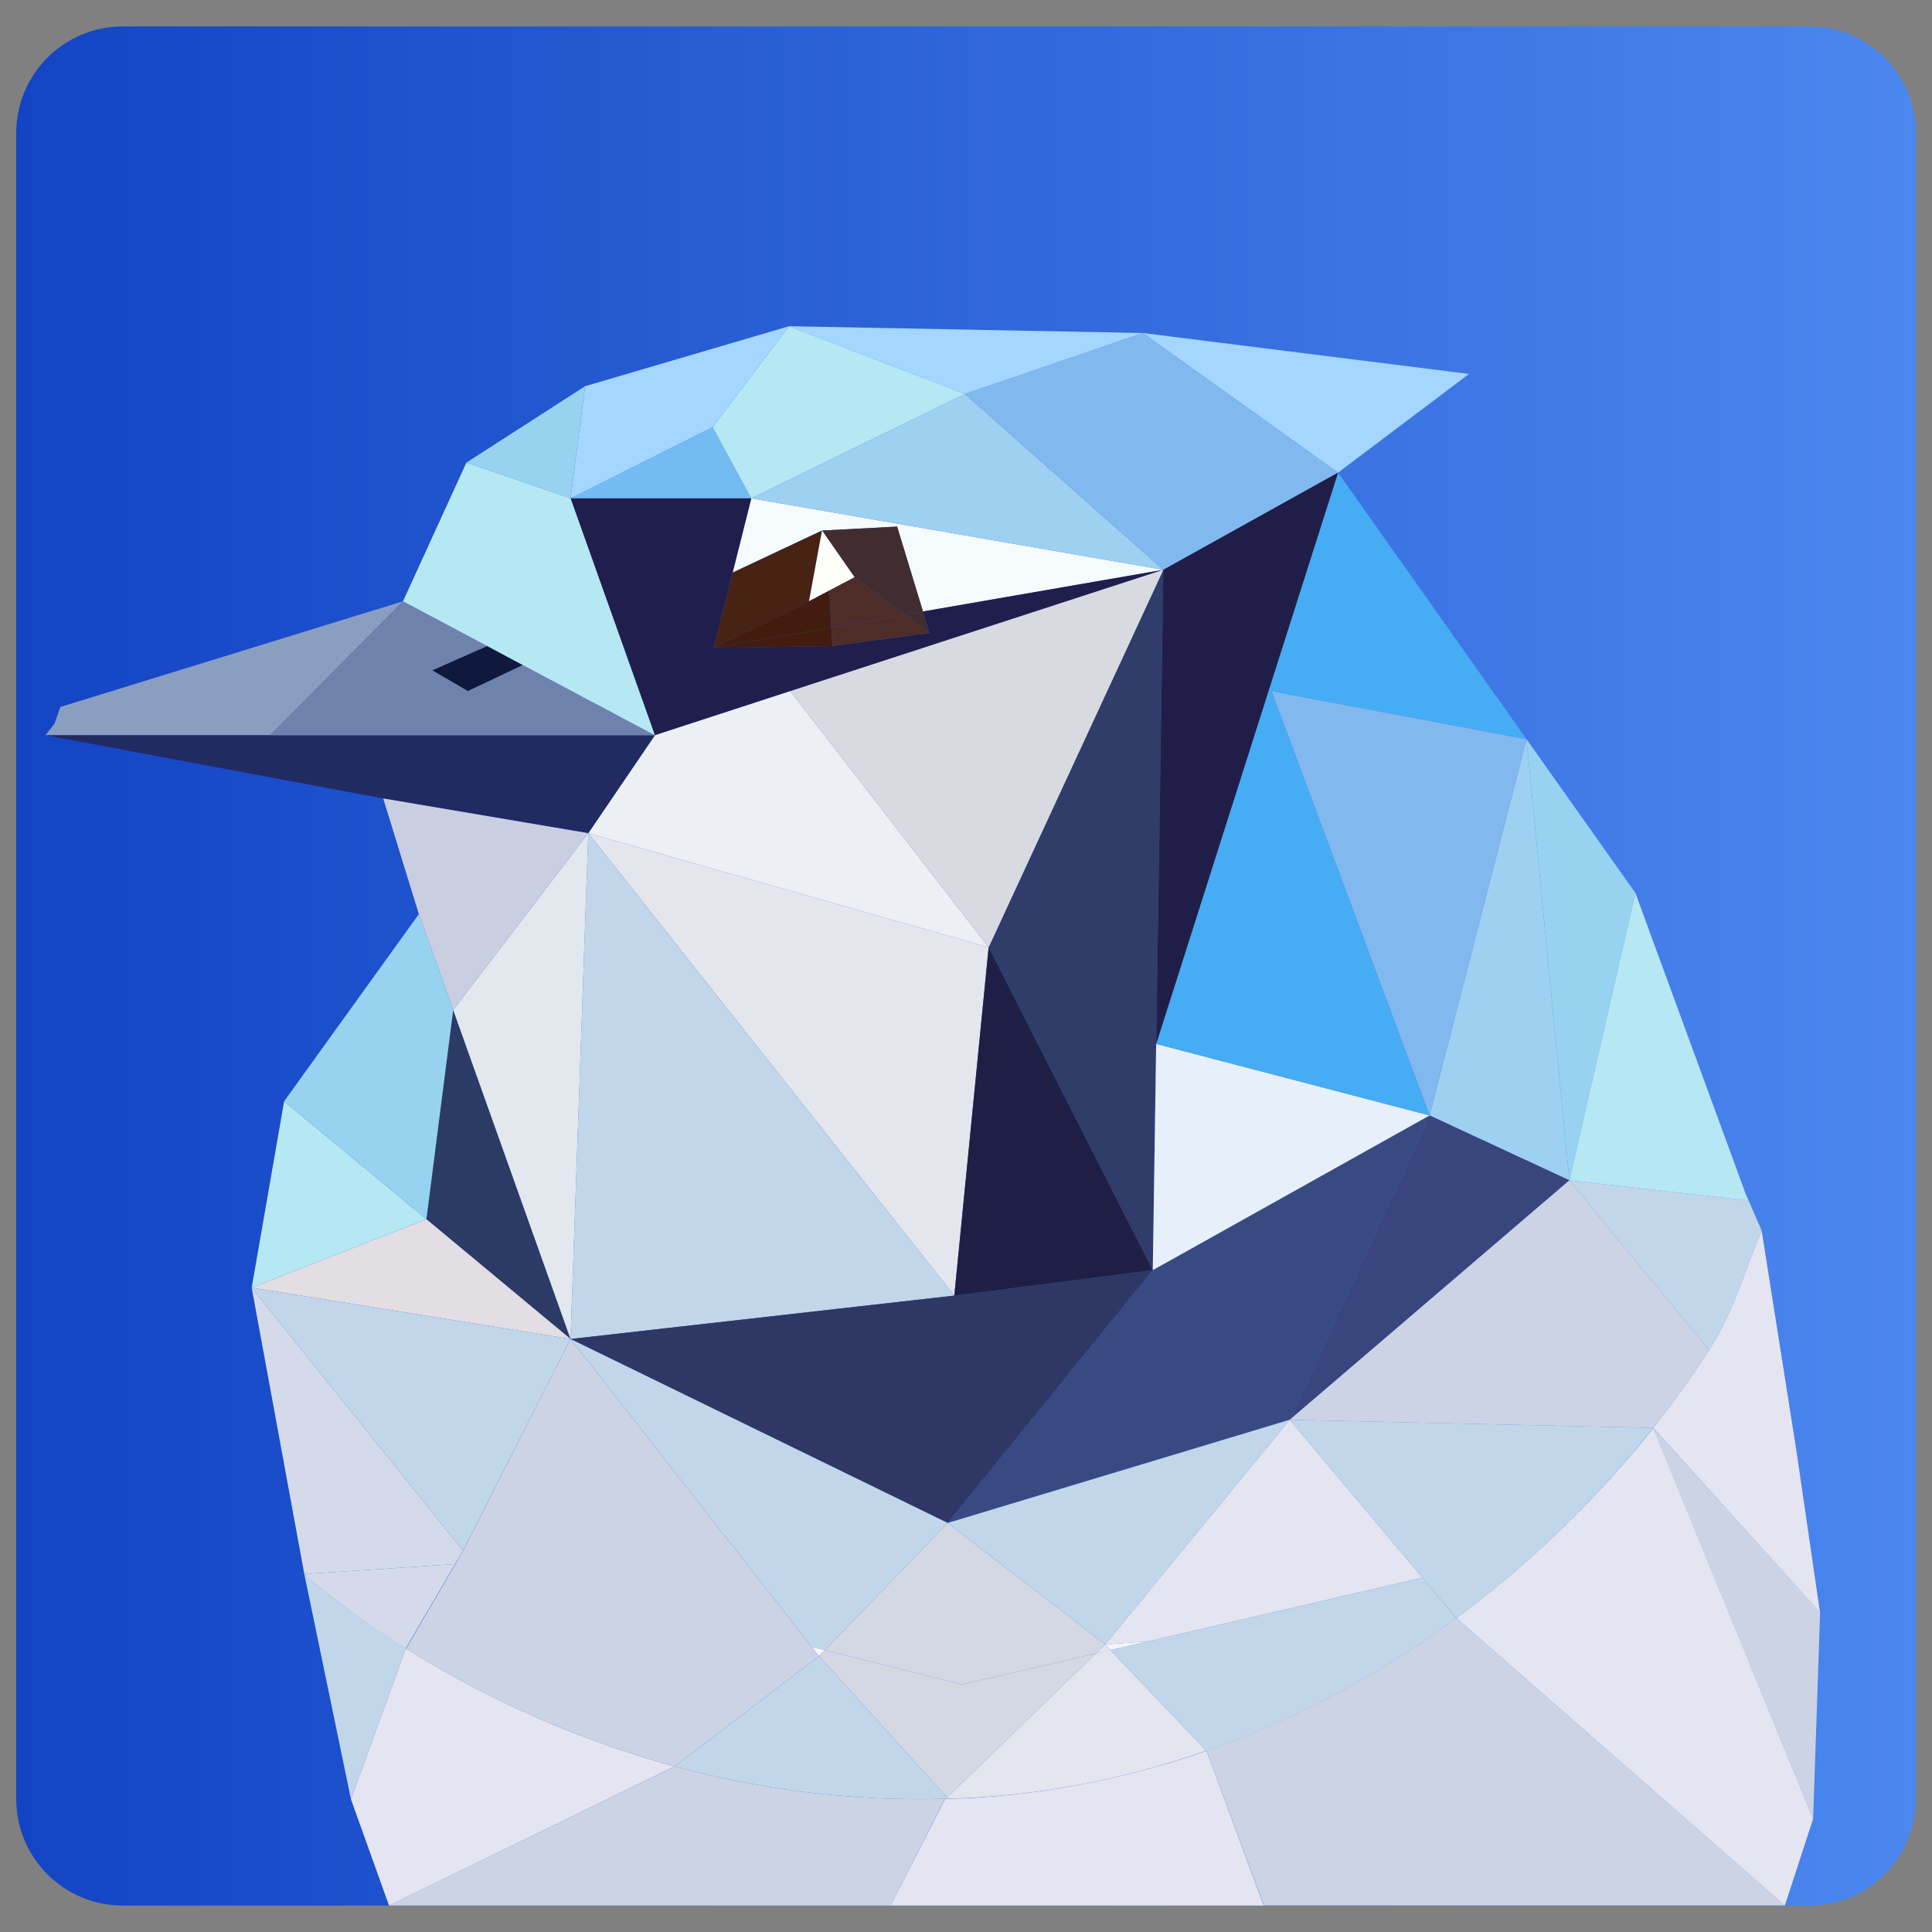 <?xml version="1.0" encoding="utf-8"?>
<!-- Generator: Adobe Illustrator 19.0.0, SVG Export Plug-In . SVG Version: 6.00 Build 0)  -->
<svg version="1.1" id="Layer_1" xmlns="http://www.w3.org/2000/svg" xmlns:xlink="http://www.w3.org/1999/xlink" x="0px" y="0px"
	 viewBox="0 0 1024 1024" enable-background="new 0 0 1024 1024" xml:space="preserve">
<rect x="0" y="0" width="1024" height="1024" fill="#808080" stroke="none"/>
<linearGradient id="XMLID_9_" gradientUnits="userSpaceOnUse" x1="8.559" y1="512" x2="1015.442" y2="512">
	<stop  offset="0" style="stop-color:#1344C4"/>
	<stop  offset="1" style="stop-color:#4B87EF"/>
</linearGradient>
<path id="XMLID_28_" fill="url(#XMLID_9_)" d="M958.9,1010H65.1c-31.2,0-56.5-25.3-56.5-56.5v-883C8.6,39.3,33.9,14,65.1,14h893.9
	c31.2,0,56.5,25.3,56.5,56.5v883C1015.4,984.7,990.1,1010,958.9,1010z"/>
<g id="XMLID_688_">
	<g id="XMLID_690_">
		<g id="XMLID_714_">
		</g>
		<g id="XMLID_710_">
		</g>
		<g id="XMLID_706_">
		</g>
		<g id="XMLID_702_">
		</g>
		<g id="XMLID_698_">
		</g>
	</g>
</g>
<g id="XMLID_1_">
	<g id="XMLID_8_">
		<path id="XMLID_10_" fill="none" d="M514.3,952.9c44.2-2.4,86.1-11.3,125.1-25c0,0-68.7-54-68.7-54l-69.8,79.4c0.4,0,0.7,0,1.1,0
			C506.1,953.3,510.2,953.2,514.3,952.9z"/>
		<path id="XMLID_11_" fill="none" d="M264.2,836.2l-49.1,37.5c33.7,21.2,82.3,46.1,142.4,62.4L264.2,836.2z"/>
		<path id="XMLID_12_" fill="none" d="M876.2,757L876.2,757l-96.2,35.2l-8,65.5C812.6,827.6,847.6,792.9,876.2,757z"/>
		<path id="XMLID_13_" fill="none" d="M876.2,756.9L876.2,756.9L876.2,756.9L876.2,756.9l-0.1,0.1
			C876.2,756.9,876.2,756.9,876.2,756.9z"/>
		<path id="XMLID_16_" fill="#C1D6E9" d="M161.3,834.3L186,953.6l29.1-79.9C180.4,852,161.3,834.3,161.3,834.3z"/>
		<path id="XMLID_17_" fill="#E4E5F0" d="M215.1,873.7L186,953.6l20.2,56.4l151.4-73.8C297.4,919.9,248.9,894.9,215.1,873.7z"/>
		<path id="XMLID_18_" fill="#CCD3E4" d="M876.2,756.9L876.2,756.9c0,0-0.1,0.1-0.1,0.1L961,964l3.7-109.6L876.2,756.9z"/>
		<path id="XMLID_19_" fill="#E4E5F0" d="M771.9,857.6L771.9,857.6L946,1010l15-46l-84.8-207C847.6,792.9,812.6,827.6,771.9,857.6z"
			/>
		<path id="XMLID_20_" fill="#CCD3E4" d="M771.9,857.6L771.9,857.6L771.9,857.6c-39.2,28.9-83.7,53.3-132.4,70.3h0h0l30.4,82H946
			L771.9,857.6L771.9,857.6z"/>
		<path id="XMLID_21_" fill="#CCD3E4" d="M357.6,936.2L206.1,1010H472l28.9-56.6C448.1,954.9,399.9,947.7,357.6,936.2z"/>
		<path id="XMLID_22_" fill="#E4E5F0" d="M639.5,928c-39.1,13.6-80.9,22.5-125.1,25c-4.1,0.2-8.2,0.3-12.3,0.4c-0.4,0-0.7,0-1.1,0
			L472,1010h197.8L639.5,928L639.5,928z"/>
		<path id="XMLID_23_" fill="#E4E5F0" d="M952,768l-18.3-115.8c-8.8,20.6-14.2,42-27.9,63.4c-8.9,13.8-18.8,27.6-29.6,41.2
			l88.4,97.6L952,768z"/>
	</g>
	<polygon id="XMLID_69_" fill="#F5FAFD" points="435.7,281.2 475.5,279.1 489.2,324.1 616.6,302 398.2,264.1 388.3,303.5 	"/>
	<polygon id="XMLID_70_" fill="#E4E6EE" points="524,502.1 311.8,441.6 505.8,686.7 	"/>
	<polygon id="XMLID_71_" fill="#C1D6E9" points="311.8,441.6 302.4,709.7 505.8,686.7 	"/>
	<polygon id="XMLID_72_" fill="#201E4C" points="616.6,302 489.2,324.1 492.6,335.5 441.2,342.4 378.2,343.4 388.3,303.5 
		388.3,303.5 398.2,264.1 302.4,264.1 347.1,389.7 418.9,366.3 	"/>
	<polygon id="XMLID_73_" fill="#ECEFF3" points="418.9,366.3 347.1,389.7 311.8,441.6 524,502.1 	"/>
	<polygon id="XMLID_74_" fill="#2F3765" points="611,673.2 505.8,686.7 302.4,709.7 502.3,807.2 	"/>
	<polygon id="XMLID_75_" fill="#C1D6E9" points="437.2,874.6 502.3,807.2 302.4,709.7 430.2,872.9 	"/>
	<polygon id="XMLID_76_" fill="#F9F9FD" points="430.2,872.9 434.1,877.8 437.2,874.6 	"/>
	<polygon id="XMLID_77_" fill="#9DD0F1" points="831.8,625.6 809.1,391.8 757.7,591.2 	"/>
	<polygon id="XMLID_78_" fill="#394A83" points="502.3,807.2 683.6,752.5 757.7,591.2 611,673.2 	"/>
	<polygon id="XMLID_79_" fill="#38467D" points="831.8,625.6 757.7,591.2 683.6,752.5 	"/>
	<polygon id="XMLID_80_" fill="#D4D8E3" points="502.3,807.2 437.2,874.6 509.9,892.8 580.8,876.4 585.8,871.6 	"/>
	<polygon id="XMLID_81_" fill="#D4D8E3" points="437.2,874.6 434.1,877.8 502,952.7 580.8,876.4 509.9,892.8 	"/>
	<polygon id="XMLID_82_" fill="#C1D6E9" points="683.6,752.5 502.3,807.2 585.8,871.6 	"/>
	<polygon id="XMLID_83_" fill="#A4D6FF" points="778.6,198.2 605.7,176.5 709.2,250.5 	"/>
	<polygon id="XMLID_84_" fill="#2B3B66" points="226,646.2 302.4,709.7 240.2,535.3 	"/>
	<polygon id="XMLID_85_" fill="#0F193B" points="229.1,355.3 248,366.3 277.1,352.5 258.2,342.4 	"/>
	<polygon id="XMLID_88_" fill="#E2E8EE" points="240.2,535.3 302.4,709.7 311.8,441.6 	"/>
	<polygon id="XMLID_89_" fill="#E4E5F0" points="585.8,871.6 608.8,869.9 753.9,836.2 753.9,836.2 683.6,752.5 	"/>
	<polygon id="XMLID_91_" fill="#97D3F0" points="866.8,473.3 809.1,391.8 831.8,625.6 	"/>
	<polygon id="XMLID_92_" fill="#73BCF1" points="377.7,226.4 302.4,264.1 398.2,264.1 	"/>
	<polygon id="XMLID_93_" fill="#303D6B" points="611,673.2 612.8,553.3 616.6,302 524,502.1 	"/>
	<polygon id="XMLID_94_" fill="#D9DAE1" points="524,502.1 616.6,302 418.9,366.3 	"/>
	<polygon id="XMLID_95_" fill="#E7F0FA" points="757.7,591.2 612.8,553.3 611,673.2 	"/>
	<polygon id="XMLID_96_" fill="#9DD0F1" points="511.4,208.8 398.2,264.1 616.6,302 	"/>
	<polygon id="XMLID_97_" fill="#1F1F45" points="505.8,686.7 611,673.2 524,502.1 	"/>
	<polygon id="XMLID_98_" fill="#E3DEE4" points="226,646.2 133.4,682.5 302.4,709.7 	"/>
	<polygon id="XMLID_99_" fill="#B5E8F3" points="150.6,583.7 133.4,682.5 226,646.2 	"/>
	<path id="XMLID_100_" fill="#F2F3F7" d="M500.9,953.4c0.4,0,0.7,0,1.1,0l0-0.6C502,952.7,501.6,953,500.9,953.4z"/>
	<path id="XMLID_7_" fill="#CCD3E4" d="M434.1,877.8l-3.9-4.9L302.4,709.7l-57,112.3l-4.1,7.1l-26.1,44.7
		c33.7,21.2,82.3,46.1,142.4,62.4L434.1,877.8L434.1,877.8z"/>
	<polygon id="XMLID_103_" fill="#E3E5EF" points="580.8,876.4 588.6,874.6 585.8,871.6 	"/>
	<path id="XMLID_104_" fill="#E3E5EF" d="M580.8,876.4L502,952.7l0,0.6c4.1-0.1,8.2-0.2,12.3-0.4c44.2-2.4,86.1-11.3,125.1-25
		l-50.9-53.4L580.8,876.4z"/>
	<polygon id="XMLID_105_" fill="#C1D6E9" points="302.4,709.7 133.4,682.5 245.4,821.9 	"/>
	<polygon id="XMLID_106_" fill="#D4DAEA" points="245.4,821.9 133.4,682.5 161.3,834.3 241.2,829 	"/>
	<path id="XMLID_107_" fill="#D4DAEA" d="M241.2,829l-80,5.3c0,0,19.1,17.7,53.8,39.5L241.2,829z"/>
	<path id="XMLID_108_" fill="#C1D6E9" d="M434.1,877.8l-76.5,58.4c42.4,11.5,90.5,18.7,143.4,17.2c0.6-0.4,1-0.7,1-0.7L434.1,877.8z
		"/>
	<path id="XMLID_4_" fill="#CCD3E4" d="M892.3,699.2l-60.5-73.6L683.6,752.5l151.4,3.4l41.2,0.9c10.8-13.6,20.7-27.4,29.6-41.2
		L892.3,699.2z"/>
	<path id="XMLID_5_" fill="#C1D6E9" d="M926.8,636.3l-95-10.7l60.5,73.6l13.5,16.4c13.8-21.4,19.1-42.8,27.9-63.4L926.8,636.3z"/>
	<polygon id="XMLID_113_" fill="#B5E8F3" points="926.8,636.3 925.4,633.2 866.8,473.3 831.8,625.6 	"/>
	<polygon id="XMLID_114_" fill="#F2F3F7" points="771.9,857.7 771.9,857.6 771.9,857.6 	"/>
	<polygon id="XMLID_115_" fill="#F4F5F7" points="588.6,874.6 608.8,869.9 585.8,871.6 	"/>
	<path id="XMLID_6_" fill="#C1D6E9" d="M753.9,836.2l-145.1,33.7l-20.2,4.7l50.9,53.4c48.8-17,93.2-41.5,132.4-70.3l0,0L753.9,836.2
		z"/>
	<path id="XMLID_2_" fill="#C1D6E9" d="M835,755.9l-151.4-3.4l70.3,83.7l18,21.4v0c40.8-30,75.8-64.8,104.3-100.8L835,755.9z"/>
	<polygon id="XMLID_120_" fill="#97D3F0" points="240.2,535.3 222,484.5 150.6,583.7 226,646.2 	"/>
	<polygon id="XMLID_121_" fill="#81B8EE" points="616.6,302 709.2,250.5 605.7,176.5 511.4,208.8 	"/>
	<polygon id="XMLID_122_" fill="#A4D6FF" points="605.7,176.5 418.2,172.9 511.4,208.8 	"/>
	<polygon id="XMLID_123_" fill="#81B8EE" points="757.7,591.2 809.1,391.8 673.9,366.3 	"/>
	<polygon id="XMLID_124_" fill="#46ACF3" points="757.7,591.2 673.9,366.3 809.1,391.8 709.2,250.5 612.8,553.3 	"/>
	<polygon id="XMLID_125_" fill="#A4D6FF" points="377.7,226.4 418.2,172.9 387.6,185.3 418.2,172.9 310.1,204.7 302.4,264.1 	"/>
	<polygon id="XMLID_126_" fill="#201E48" points="612.8,553.3 709.2,250.5 616.6,302 	"/>
	<polygon id="XMLID_127_" fill="#B5E8F3" points="398.2,264.1 511.4,208.8 418.2,172.9 377.7,226.4 	"/>
	<polygon id="XMLID_128_" fill="#8A9FC0" points="213.6,318.7 32,374.7 28.9,383.5 24.1,389.7 143.1,389.7 	"/>
	<polygon id="XMLID_129_" fill="#212B61" points="347.1,389.7 143.1,389.7 24.1,389.7 203.1,423.2 311.8,441.6 	"/>
	<polygon id="XMLID_130_" fill="#97D3F0" points="310.1,204.7 247.2,245.2 302.4,264.1 	"/>
	<polygon id="XMLID_131_" fill="#CACEE1" points="311.8,441.6 203.1,423.2 222,484.5 240.2,535.3 	"/>
	<polygon id="XMLID_132_" fill="#6F82AE" points="347.1,389.7 277.1,352.5 248,366.3 229.1,355.3 258.2,342.4 213.6,318.7 
		143.1,389.7 	"/>
	<polygon id="XMLID_133_" fill="#B5E8F3" points="277.1,352.5 347.1,389.7 302.4,264.1 247.2,245.2 213.6,318.7 258.2,342.4 	"/>
	<polygon id="XMLID_134_" fill="#421D0F" points="439.6,312.9 428.8,318.6 378.2,343.4 440.6,332.6 	"/>
	<polygon id="XMLID_135_" fill="#421D0F" points="378.2,343.4 441.2,342.4 440.6,332.6 	"/>
	<polygon id="XMLID_136_" fill="#472314" points="435.7,281.2 388.3,303.5 378.2,343.4 428.8,318.6 	"/>
	<polygon id="XMLID_137_" fill="#472314" points="388.3,303.5 378.2,343.4 388.3,303.5 	"/>
	<polygon id="XMLID_138_" fill="#4E2D28" points="440.6,332.6 479.6,325.8 452.9,305.9 439.6,312.9 	"/>
	<polygon id="XMLID_139_" fill="#4E2D28" points="440.6,332.6 441.2,342.4 492.6,335.5 479.6,325.8 	"/>
	<polygon id="XMLID_140_" fill="#402D30" points="435.7,281.2 452.9,305.9 479.6,325.8 489.2,324.1 475.5,279.1 	"/>
	<polygon id="XMLID_141_" fill="#402D30" points="492.6,335.5 489.2,324.1 479.6,325.8 	"/>
	<polygon id="XMLID_142_" fill="#FFFFF9" points="439.6,312.9 452.9,305.9 435.7,281.2 428.8,318.6 	"/>
</g>
</svg>
